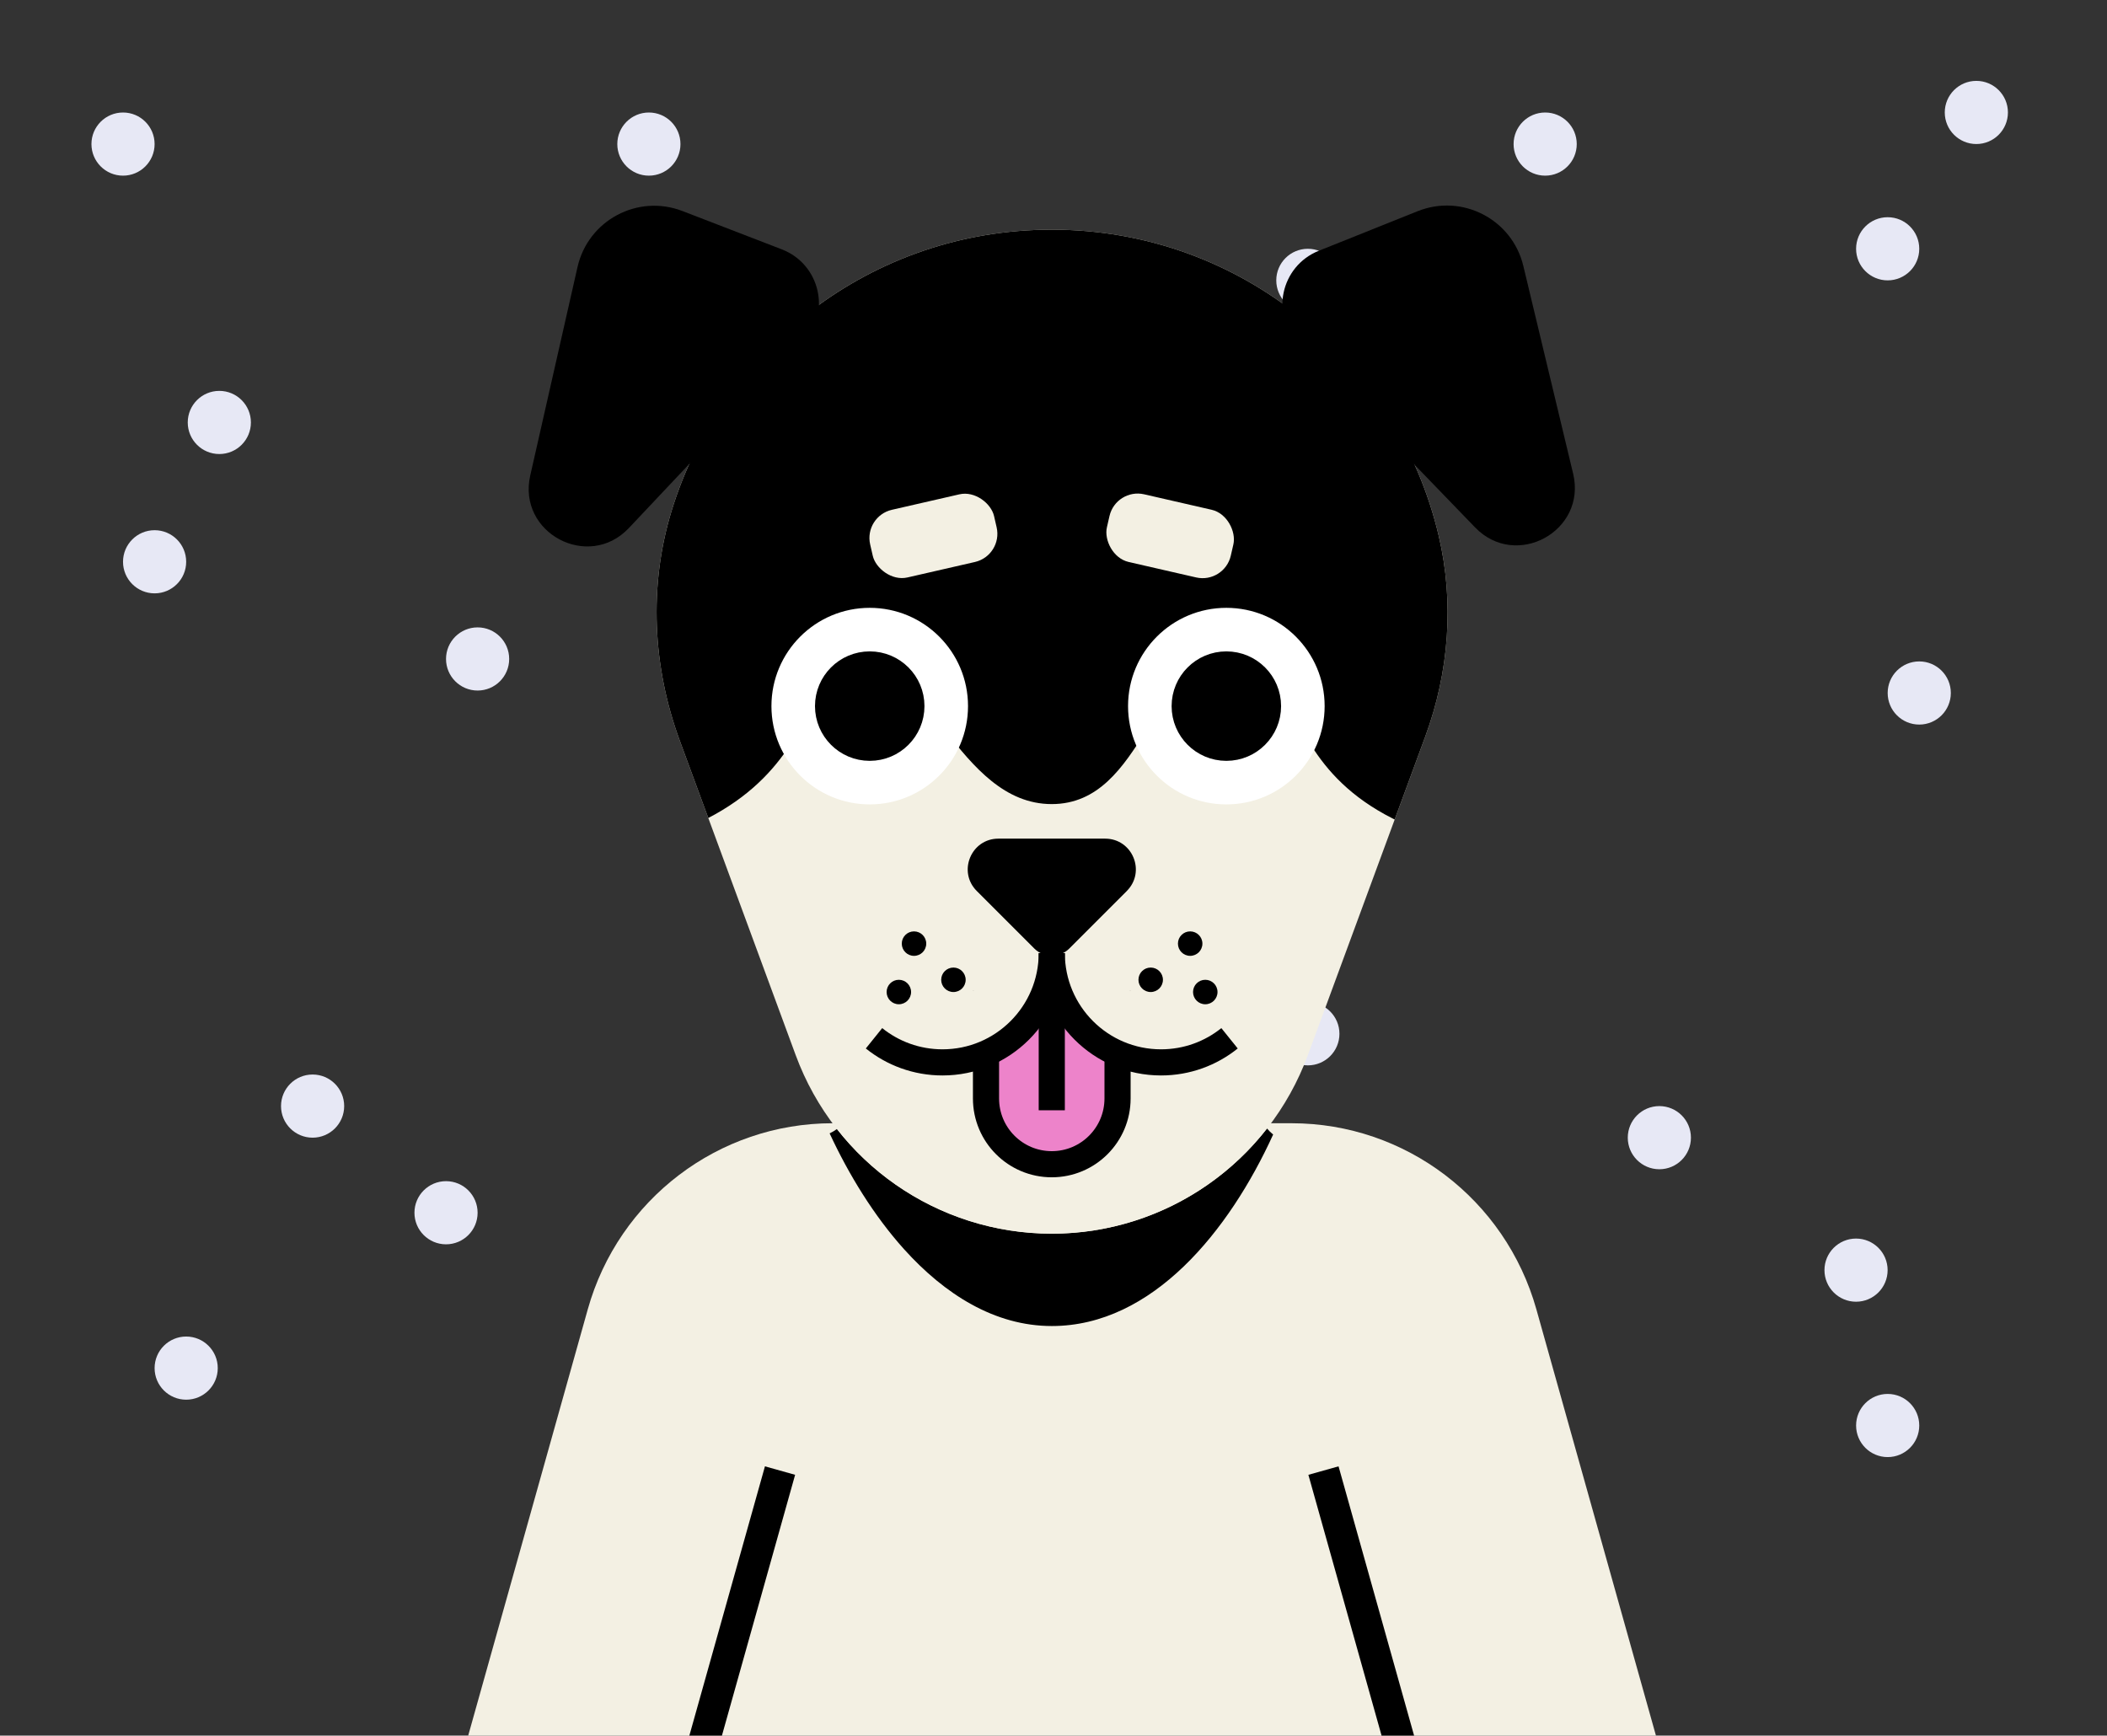 <?xml version="1.0" encoding="UTF-8"?><svg id="Layer_1" xmlns="http://www.w3.org/2000/svg" xmlns:xlink="http://www.w3.org/1999/xlink" viewBox="0 0 403 332"><rect x="0" y="0" width="403" height="332" fill="#333333" stroke="none"/><defs><style>.cls-1{fill:none;}.cls-1,.cls-2,.cls-3,.cls-4{stroke:#000;stroke-miterlimit:10;stroke-width:5px;}.cls-5{clip-path:url(#clippath);}.cls-2,.cls-6,.cls-7{fill:#f3f0e3;}.cls-3,.cls-8{fill:#000;}.cls-9{fill:#e7e8f5;}.cls-9,.cls-8,.cls-6,.cls-10{stroke-width:0px;}.cls-4{fill:#ed83ca;}.cls-10{fill:#fff;}</style><clipPath id="clippath"><path class="cls-6" d="M201.17,43.93h0c36.4,0,66.17,25.38,74,58.53,3.01,12.74,1.98,26.1-2.55,38.39l-22.47,60.98c-7.56,20.52-27.11,34.15-48.98,34.15h0c-21.87,0-41.42-13.63-48.98-34.15l-22.17-60.16c-5.2-14.11-5.97-29.59-1.56-43.97,9.43-30.79,38.07-53.77,72.71-53.77Z"/></clipPath></defs><circle class="cls-9" cx="23.53" cy="27.56" r="6.04"/><circle class="cls-9" cx="41.95" cy="80.81" r="6.04"/><circle class="cls-9" cx="124.11" cy="27.56" r="6.04"/><circle class="cls-9" cx="361.05" cy="47.59" r="6.04"/><circle class="cls-9" cx="317.38" cy="217.62" r="6.04"/><circle class="cls-9" cx="361.05" cy="272.68" r="6.04"/><circle class="cls-9" cx="355" cy="242.96" r="6.04"/><circle class="cls-9" cx="367.09" cy="132.56" r="6.04"/><circle class="cls-9" cx="250.15" cy="53.63" r="6.04"/><circle class="cls-9" cx="150.37" cy="74.77" r="6.04"/><circle class="cls-9" cx="250.15" cy="197.75" r="6.04"/><circle class="cls-9" cx="156.41" cy="272.68" r="6.04"/><circle class="cls-9" cx="208.22" cy="300.09" r="6.04"/><circle class="cls-9" cx="378.01" cy="21.51" r="6.04"/><circle class="cls-9" cx="29.57" cy="107.46" r="6.04"/><circle class="cls-9" cx="91.35" cy="126.05" r="6.04"/><circle class="cls-9" cx="59.79" cy="211.58" r="6.04"/><circle class="cls-9" cx="85.31" cy="231.98" r="6.04"/><circle class="cls-9" cx="35.61" cy="261.7" r="6.04"/><circle class="cls-9" cx="295.54" cy="27.56" r="6.04"/><path class="cls-6" d="M316.73,332H89.55l22.87-81.54c5.9-21.06,25.04-35.6,46.82-35.6h87.8c21.78,0,40.9,14.54,46.82,35.6l22.87,81.54Z"/><polygon class="cls-8" points="152.08 282.11 138.08 332 131.85 332 146.31 280.49 152.08 282.11"/><polygon class="cls-8" points="270.47 332 264.25 332 250.25 282.11 256.02 280.49 270.47 332"/><path class="cls-8" d="M242.34,215.85c-9.7,12.47-24.78,20.14-41.16,20.14-10.93,0-21.3-3.41-29.86-9.38-4.24-2.95-8.03-6.54-11.24-10.65-.43.32-.9.6-1.4.84,3.64,7.84,8.44,15.71,14.23,22.15,7.78,8.63,17.34,14.7,28.27,14.7,19.28,0,33.95-18.25,42.33-36.63-.43-.35-.82-.74-1.17-1.15Z"/><path class="cls-7" d="M201.17,43.93h0c36.4,0,66.17,25.38,74,58.53,3.01,12.74,1.98,26.1-2.55,38.39l-22.47,60.98c-7.56,20.52-27.11,34.15-48.98,34.15h0c-21.87,0-41.42-13.63-48.98-34.15l-22.17-60.16c-5.2-14.11-5.97-29.59-1.56-43.97,9.43-30.79,38.07-53.77,72.71-53.77Z"/><g class="cls-5"><path class="cls-8" d="M101.2,15.05c-9.11-3.25-19-4.84-29.33-4.39C32.13,12.4-.12,44.7-1.77,84.44c-1.82,44.09,48.52,80.41,92.2,80.41,72.41,0,59.78-39.19,73.26-39.19s19.61,28.15,37.47,28.15,18.85-28.01,34-28.01c20.27,0,.17,39.06,78.78,39.06,43.69,0,91.99-36.32,90.17-80.41-1.64-39.74-33.9-72.05-73.63-73.79-10.33-.45-20.22,1.15-29.33,4.39"/></g><path class="cls-8" d="M248.39,65.95l33.75,34.94c7.84,8.12,21.38.69,18.75-10.28l-9.53-39.75c-2.14-8.92-11.7-13.87-20.21-10.46l-18.91,7.57c-7.31,2.93-9.32,12.33-3.85,17.99Z"/><path class="cls-8" d="M153.61,65.65l-33.32,35.35c-7.74,8.21-21.37.95-18.87-10.05l9.04-39.87c2.03-8.95,11.52-14.01,20.08-10.71l19,7.33c7.35,2.84,9.48,12.21,4.07,17.94Z"/><rect class="cls-6" x="166.38" y="95.85" width="24.31" height="13.28" rx="5.53" ry="5.53" transform="translate(375.45 162.52) rotate(167.09)"/><rect class="cls-6" x="211.66" y="95.85" width="24.31" height="13.28" rx="5.53" ry="5.53" transform="translate(28.55 -47.4) rotate(12.91)"/><path class="cls-4" d="M188.59,189.55v20.57c0,6.95,5.63,12.58,12.58,12.58s12.58-5.63,12.58-12.58v-20.57"/><line class="cls-1" x1="201.17" y1="212.38" x2="201.17" y2="189.55"/><path class="cls-8" d="M215.53,170.43l-11.01,11.01c-1.85,1.85-4.84,1.85-6.69,0l-11.01-11.01c-3.69-3.69-1.08-10.01,4.14-10.01h20.42c5.22,0,7.84,6.31,4.14,10.01Z"/><path class="cls-2" d="M201.17,182.32c0,11.54-9.36,20.9-20.9,20.9-4.96,0-9.52-1.73-13.1-4.61"/><path class="cls-2" d="M201.17,182.32c0,11.54,9.36,20.9,20.9,20.9,4.96,0,9.52-1.73,13.1-4.61"/><circle class="cls-8" cx="227.64" cy="180.5" r="2.34"/><circle class="cls-8" cx="220.09" cy="187.42" r="2.34"/><circle class="cls-8" cx="230.53" cy="189.76" r="2.34"/><circle class="cls-8" cx="174.82" cy="180.5" r="2.34"/><circle class="cls-8" cx="182.36" cy="187.42" r="2.34"/><circle class="cls-8" cx="171.92" cy="189.76" r="2.34"/><circle class="cls-10" cx="166.35" cy="135.07" r="18.8"/><circle class="cls-3" cx="166.35" cy="135.07" r="7.97"/><circle class="cls-10" cx="234.56" cy="135.07" r="18.8"/><circle class="cls-3" cx="234.56" cy="135.07" r="7.97"/></svg>